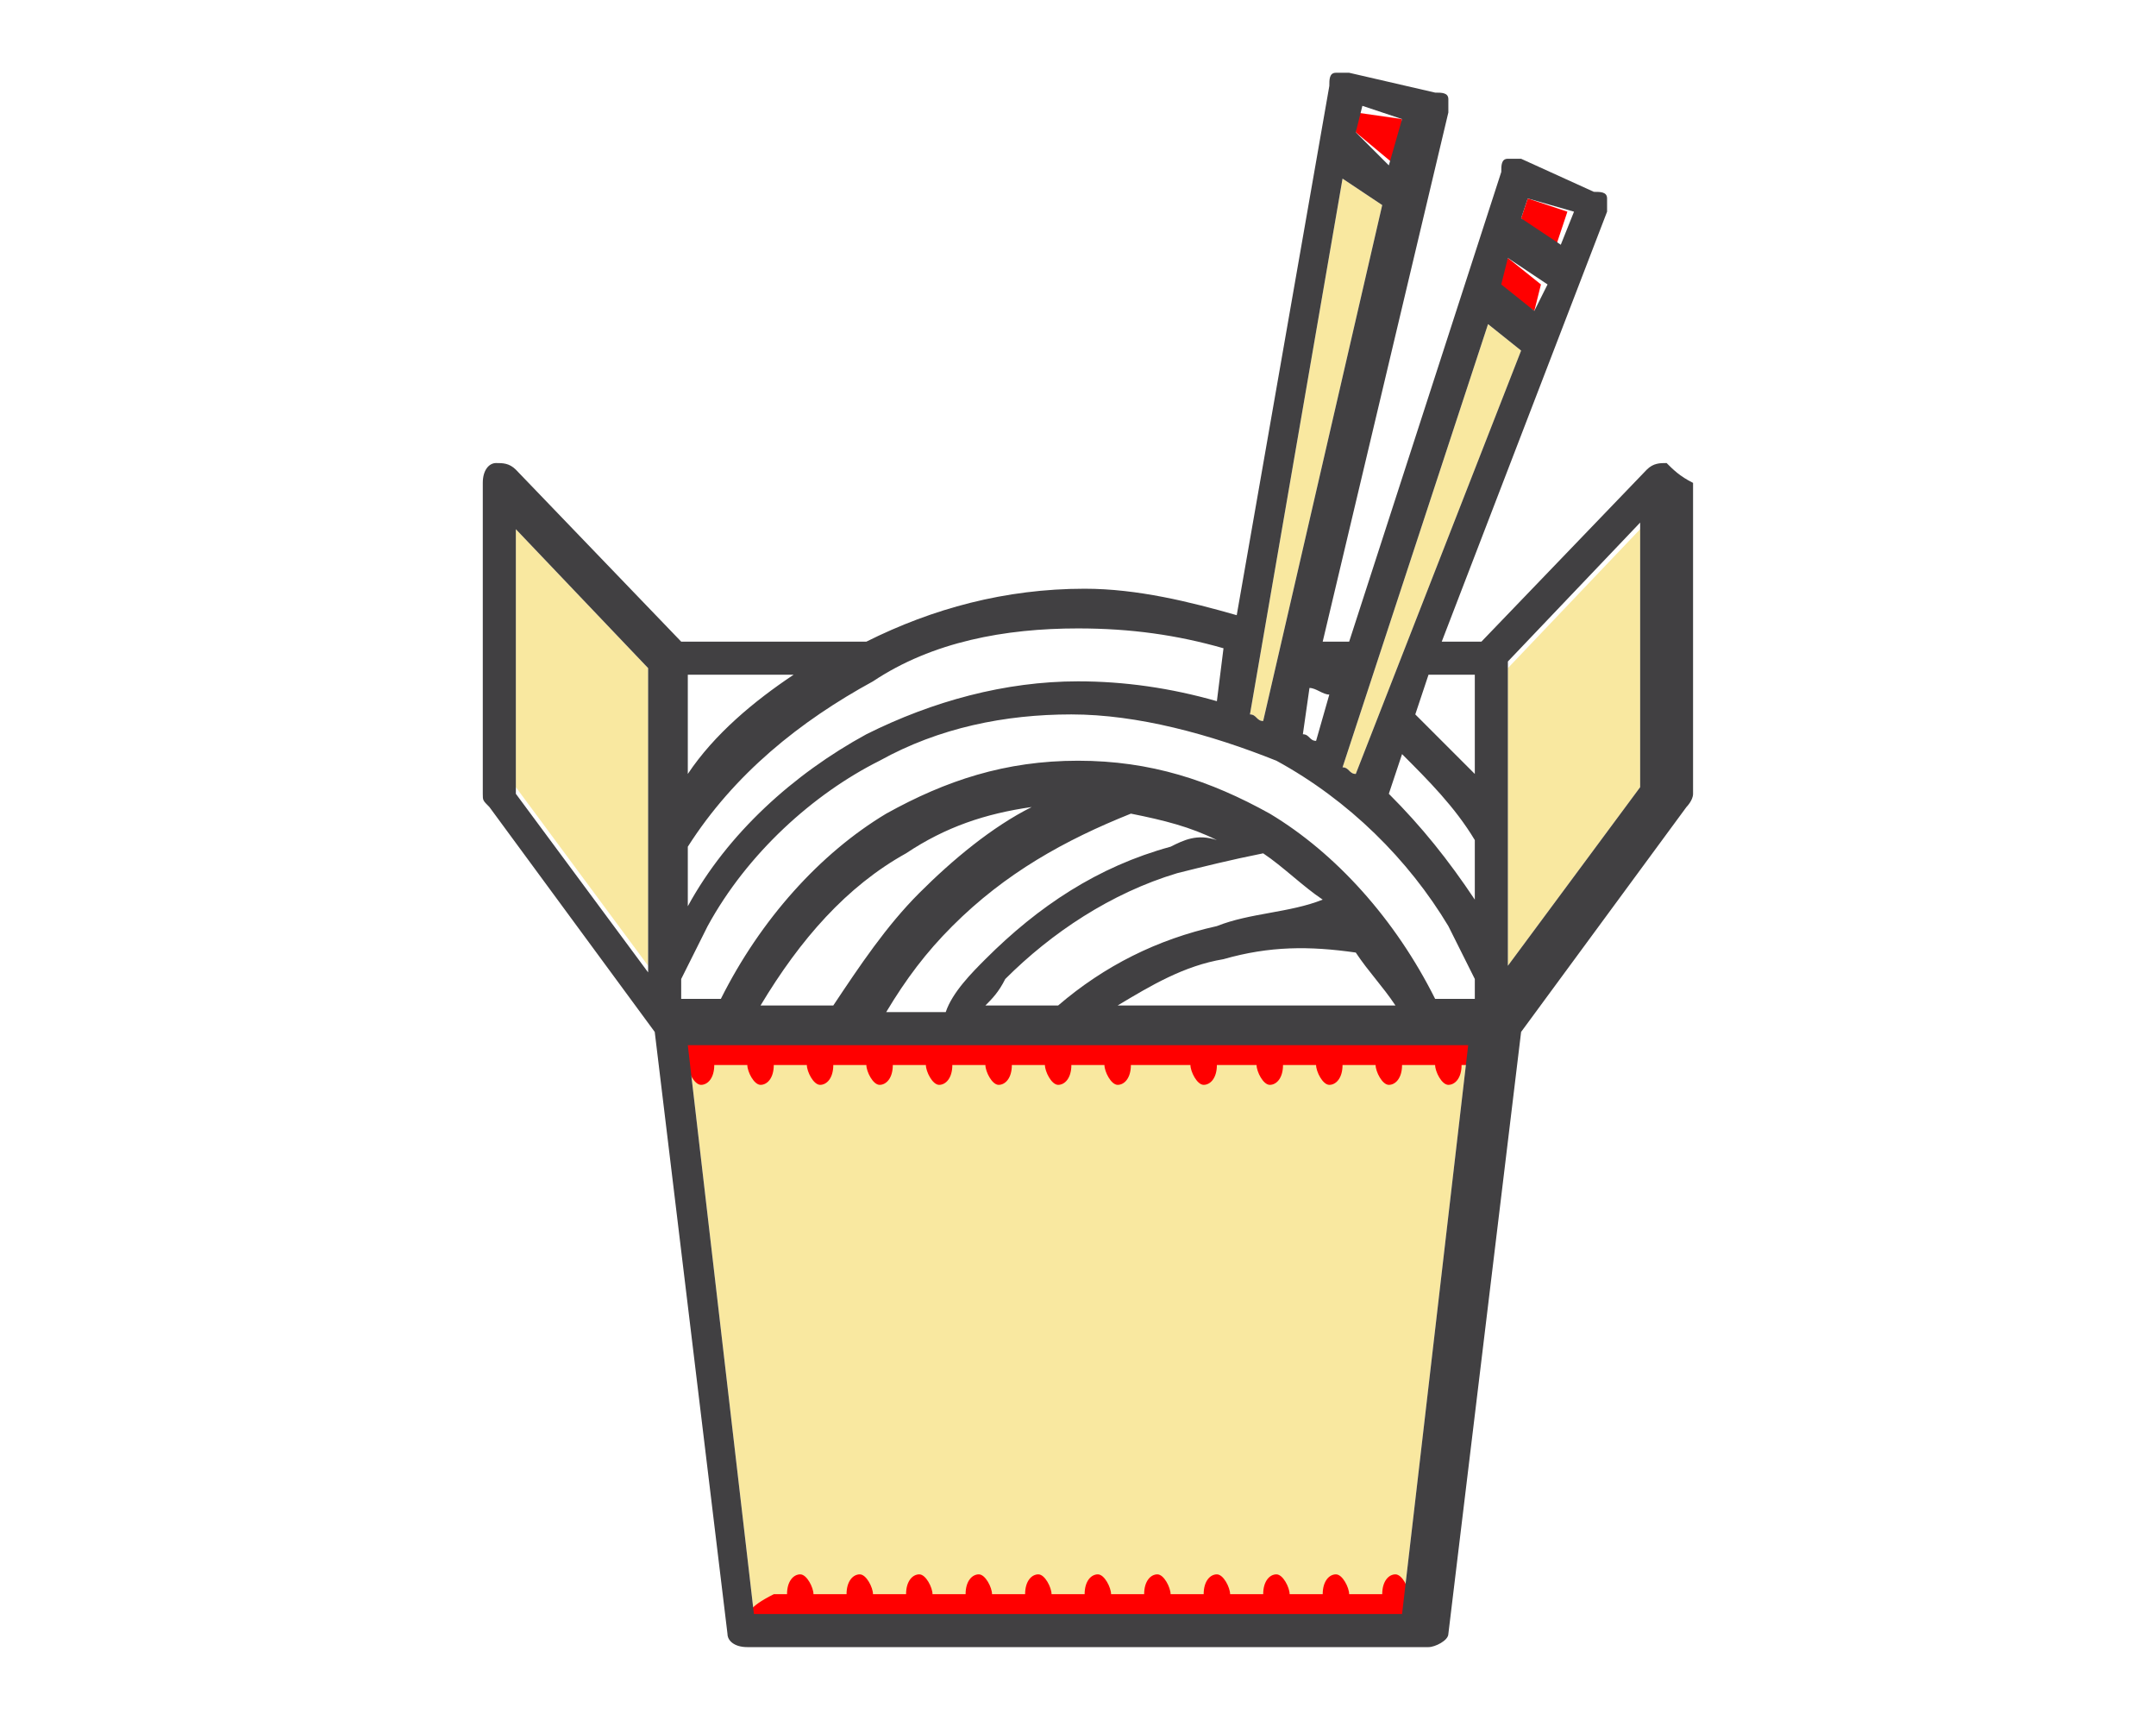 <?xml version="1.0" encoding="utf-8"?>
<!-- Generator: Adobe Illustrator 21.1.0, SVG Export Plug-In . SVG Version: 6.00 Build 0)  -->
<svg version="1.1" id="Layer_1" xmlns="http://www.w3.org/2000/svg" xmlns:xlink="http://www.w3.org/1999/xlink" x="0px" y="0px"
	 viewBox="0 0 32.6 26" style="enable-background:new 0 0 32.6 26;" xml:space="preserve">
<style type="text/css">
	.st0{fill:#F9E8A0;}
	.st1{fill:none;}
	.st2{fill:#414042;}
	.st3{fill:#FF0000;}
	.st4{fill:#CE593F;}
	.st5{fill:#EF8829;}
	.st6{clip-path:url(#SVGID_2_);}
	.st7{fill:#3F2D20;}
	.st8{fill:#F8E79F;}
	.st9{clip-path:url(#SVGID_4_);}
	.st10{clip-path:url(#SVGID_6_);}
	.st11{fill:#F7B239;}
	.st12{fill:#E09B2D;}
	.st13{fill:#9AD14B;}
	.st14{fill:#F95428;}
	.st15{fill:#E54728;}
	.st16{fill:#B27214;}
	.st17{fill:#F4DE3B;}
	.st18{fill:#90BC42;}
	.st19{fill:#FFFFFF;}
	.st20{clip-path:url(#SVGID_8_);fill:#FFFFFF;}
	.st21{clip-path:url(#SVGID_8_);fill:#333333;}
	.st22{fill:#CC722E;}
	.st23{fill:#B25719;}
	.st24{fill:#FFA91F;}
	.st25{fill:#8C5549;}
	.st26{opacity:0.15;}
	.st27{fill:#202020;}
	.st28{fill:#A4A4A5;}
	.st29{fill:#DCE0E2;}
	.st30{fill:#354251;}
	.st31{fill:#9DB6CA;}
	.st32{fill:#9ACFDF;}
	.st33{clip-path:url(#SVGID_10_);}
	.st34{clip-path:url(#SVGID_12_);}
	.st35{clip-path:url(#SVGID_14_);}
	.st36{fill:#FF7424;}
	.st37{fill:#FF4C1C;}
	.st38{fill:#DDA558;}
	.st39{fill:#D4F8F5;}
	.st40{opacity:0.1;fill:#54858D;enable-background:new    ;}
	.st41{fill:#FFD755;}
	.st42{fill:#FFF6C4;}
	.st43{fill:#6DA8D6;}
	.st44{fill:#FFDA44;}
	.st45{fill:#3FC378;}
	.st46{fill:#C9EEAE;}
	.st47{fill:#E21220;}
	.st48{fill:#FF505D;}
	.st49{fill:#FF7C80;}
	.st50{fill:#93298D;}
	.st51{fill:#FFF5CC;}
	.st52{fill:#0DD9DD;}
	.st53{fill:#02A6AA;}
	.st54{fill:#FDD44B;}
	.st55{fill:#84BD93;}
	.st56{clip-path:url(#SVGID_16_);fill:#EF8829;}
	.st57{clip-path:url(#SVGID_16_);fill:#3F2D20;}
	.st58{fill:none;stroke:#414042;stroke-width:0.75;stroke-miterlimit:10;}
	.st59{fill:#F6F6F6;}
	.st60{fill:#FF1D25;}
	.st61{fill:#FBB03B;}
	.st62{fill:#C7B299;}
	.st63{fill:#D2C1AD;}
	.st64{fill:#998675;}
	.st65{fill:#FF4A51;}
	.st66{fill:#B20209;}
	.st67{fill:#F0C891;}
	.st68{fill:none;stroke:#464646;stroke-width:16;stroke-linecap:round;stroke-linejoin:round;stroke-miterlimit:10;}
	.st69{clip-path:url(#SVGID_18_);}
	.st70{clip-path:url(#SVGID_20_);}
	.st71{clip-path:url(#SVGID_22_);}
	.st72{clip-path:url(#SVGID_24_);}
	.st73{clip-path:url(#SVGID_26_);}
	.st74{clip-path:url(#SVGID_28_);}
</style>
<g>
	<polygon class="st3" points="22.8,3.9 23.3,4.3 23.2,4.7 22.6,4.3 	"/>
	<path class="st0" d="M23,5.3l-2.5,6.4c-0.1,0-0.1-0.1-0.2-0.1l2.2-6.7L23,5.3z"/>
	<path class="st0" d="M19.1,10.9c-0.1,0-0.1-0.1-0.2-0.1l1.4-8.1l0.6,0.4L19.1,10.9z"/>
	<polygon class="st3" points="23.1,3 23.7,3.2 23.5,3.8 23,3.3 	"/>
	<polygon class="st3" points="21.2,1.8 21.1,2.5 20.5,2 20.5,1.7 	"/>
	<polygon class="st0" points="7.8,8 9.8,10.1 9.8,14.6 7.8,11.9 	"/>
	<polygon class="st0" points="21.2,24.4 11.4,24.4 10.4,15.8 22.2,15.8 	"/>
	<path class="st3" d="M11.2,24.6h10.3c0-0.1,0-0.2,0-0.2c0-0.1,0-0.2,0-0.3h-0.2c0-0.1-0.1-0.3-0.2-0.3s-0.2,0.1-0.2,0.3h-0.5
		c0-0.1-0.1-0.3-0.2-0.3S20,23.9,20,24.1h-0.5c0-0.1-0.1-0.3-0.2-0.3c-0.1,0-0.2,0.1-0.2,0.3h-0.5c0-0.1-0.1-0.3-0.2-0.3
		c-0.1,0-0.2,0.1-0.2,0.3h-0.5c0-0.1-0.1-0.3-0.2-0.3c-0.1,0-0.2,0.1-0.2,0.3h-0.5c0-0.1-0.1-0.3-0.2-0.3s-0.2,0.1-0.2,0.3h-0.5
		c0-0.1-0.1-0.3-0.2-0.3c-0.1,0-0.2,0.1-0.2,0.3h-0.5c0-0.1-0.1-0.3-0.2-0.3c-0.1,0-0.2,0.1-0.2,0.3h-0.5c0-0.1-0.1-0.3-0.2-0.3
		c-0.1,0-0.2,0.1-0.2,0.3h-0.5c0-0.1-0.1-0.3-0.2-0.3s-0.2,0.1-0.2,0.3h-0.5c0-0.1-0.1-0.3-0.2-0.3s-0.2,0.1-0.2,0.3h-0.2
		C11.3,24.3,11.3,24.4,11.2,24.6z"/>
	<path class="st3" d="M22.6,15.6H10c0,0.2,0,0.3,0,0.5h0.4c0,0.1,0.1,0.3,0.2,0.3c0.1,0,0.2-0.1,0.2-0.3h0.5c0,0.1,0.1,0.3,0.2,0.3
		c0.1,0,0.2-0.1,0.2-0.3h0.5c0,0.1,0.1,0.3,0.2,0.3c0.1,0,0.2-0.1,0.2-0.3h0.5c0,0.1,0.1,0.3,0.2,0.3c0.1,0,0.2-0.1,0.2-0.3h0.5
		c0,0.1,0.1,0.3,0.2,0.3c0.1,0,0.2-0.1,0.2-0.3h0.5c0,0.1,0.1,0.3,0.2,0.3c0.1,0,0.2-0.1,0.2-0.3h0.5c0,0.1,0.1,0.3,0.2,0.3
		c0,0,0,0,0,0s0,0,0,0c0.1,0,0.2-0.1,0.2-0.3h0.5c0,0.1,0.1,0.3,0.2,0.3c0.1,0,0.2-0.1,0.2-0.3H18c0,0.1,0.1,0.3,0.2,0.3
		c0.1,0,0.2-0.1,0.2-0.3H19c0,0.1,0.1,0.3,0.2,0.3s0.2-0.1,0.2-0.3h0.5c0,0.1,0.1,0.3,0.2,0.3c0.1,0,0.2-0.1,0.2-0.3h0.5
		c0,0.1,0.1,0.3,0.2,0.3c0.1,0,0.2-0.1,0.2-0.3h0.5c0,0.1,0.1,0.3,0.2,0.3c0.1,0,0.2-0.1,0.2-0.3h0.4C22.6,15.9,22.6,15.7,22.6,15.6
		z"/>
	<polygon class="st0" points="24.8,11.9 22.8,14.6 22.8,10.1 24.8,8 	"/>
	<g>
		<path class="st2" d="M25.2,7c-0.1,0-0.2,0-0.3,0.1l-2.5,2.6h-0.6l2.5-6.5c0-0.1,0-0.1,0-0.2c0-0.1-0.1-0.1-0.2-0.1L23,2.4
			c-0.1,0-0.1,0-0.2,0c-0.1,0-0.1,0.1-0.1,0.2l-2.3,7.1H20l1.9-8c0-0.1,0-0.2,0-0.2c0-0.1-0.1-0.1-0.2-0.1l-1.3-0.3
			c-0.1,0-0.2,0-0.2,0c-0.1,0-0.1,0.1-0.1,0.2l-1.4,8c-0.7-0.2-1.5-0.4-2.3-0.4c-1.2,0-2.3,0.3-3.3,0.8h-2.8L7.8,7.1
			C7.7,7,7.6,7,7.5,7c-0.1,0-0.2,0.1-0.2,0.3V12c0,0.1,0,0.1,0.1,0.2l2.5,3.4l1.1,9.1c0,0.1,0.1,0.2,0.3,0.2h10.3
			c0.1,0,0.3-0.1,0.3-0.2l1.1-9.1l2.5-3.4c0,0,0.1-0.1,0.1-0.2V7.3C25.4,7.2,25.3,7.1,25.2,7L25.2,7z M22.8,3.9l0.6,0.4l-0.2,0.4
			l-0.5-0.4L22.8,3.9z M23,5.3l-2.5,6.4c-0.1,0-0.1-0.1-0.2-0.1l2.2-6.7L23,5.3z M22.3,12.7v0.9c-0.4-0.6-0.8-1.1-1.3-1.6l0.2-0.6
			C21.6,11.8,22,12.2,22.3,12.7L22.3,12.7z M20.5,14.4c0.2,0.3,0.4,0.5,0.6,0.8h-4.2c0.5-0.3,1-0.6,1.6-0.7
			C19.2,14.3,19.8,14.3,20.5,14.4L20.5,14.4z M18.4,14c-0.9,0.2-1.7,0.6-2.4,1.2h-1.1c0.1-0.1,0.2-0.2,0.3-0.4
			c0.7-0.7,1.6-1.3,2.6-1.6c0.4-0.1,0.8-0.2,1.3-0.3c0.3,0.2,0.6,0.5,0.9,0.7C19.5,13.8,18.9,13.8,18.4,14L18.4,14z M17.7,12.8
			c-1.1,0.3-2,0.9-2.8,1.7c-0.2,0.2-0.5,0.5-0.6,0.8h-0.9c0.3-0.5,0.6-0.9,1-1.3c0.8-0.8,1.7-1.3,2.7-1.7c0.5,0.1,0.9,0.2,1.3,0.4
			C18.1,12.6,17.9,12.7,17.7,12.8L17.7,12.8z M13.9,13.5c-0.5,0.5-0.9,1.1-1.3,1.7h-1.1c0.6-1,1.3-1.8,2.2-2.3
			c0.6-0.4,1.2-0.6,1.9-0.7C15,12.5,14.4,13,13.9,13.5L13.9,13.5z M19.8,10.4c0.1,0,0.2,0.1,0.3,0.1l-0.2,0.7
			c-0.1,0-0.1-0.1-0.2-0.1L19.8,10.4z M19.1,10.9c-0.1,0-0.1-0.1-0.2-0.1l1.4-8.1l0.6,0.4L19.1,10.9z M19.3,11.5
			c1.1,0.6,2,1.5,2.6,2.5l0.4,0.8v0.3h-0.6c-0.6-1.2-1.5-2.2-2.5-2.8c-0.9-0.5-1.8-0.8-2.9-0.8s-2,0.3-2.9,0.8
			c-1,0.6-1.9,1.6-2.5,2.8h-0.6v-0.3l0.4-0.8c0.6-1.1,1.6-2,2.6-2.5c0.9-0.5,1.9-0.7,2.9-0.7S18.3,11.1,19.3,11.5L19.3,11.5z
			 M22.3,10.2v1.5c-0.3-0.3-0.6-0.6-0.9-0.9l0.2-0.6H22.3z M23.1,3l0.7,0.2l-0.2,0.5L23,3.3L23.1,3z M21.2,1.8l-0.2,0.7L20.5,2
			l0.1-0.4L21.2,1.8z M16.3,9.5c0.8,0,1.5,0.1,2.2,0.3l-0.1,0.8c-0.7-0.2-1.4-0.3-2.1-0.3c-1.1,0-2.2,0.3-3.2,0.8
			c-1.1,0.6-2.1,1.5-2.7,2.6v-0.9c0.7-1.1,1.7-1.9,2.8-2.5C14.1,9.7,15.2,9.5,16.3,9.5L16.3,9.5z M12,10.2c-0.6,0.4-1.2,0.9-1.6,1.5
			v-1.5H12z M7.8,8l2,2.1v4.6l-2-2.7V8z M21.2,24.4h-9.8l-1-8.6h11.8L21.2,24.4z M24.8,11.9l-2,2.7v-4.6l2-2.1V11.9z M24.8,11.9"/>
	</g>
</g>
</svg>
